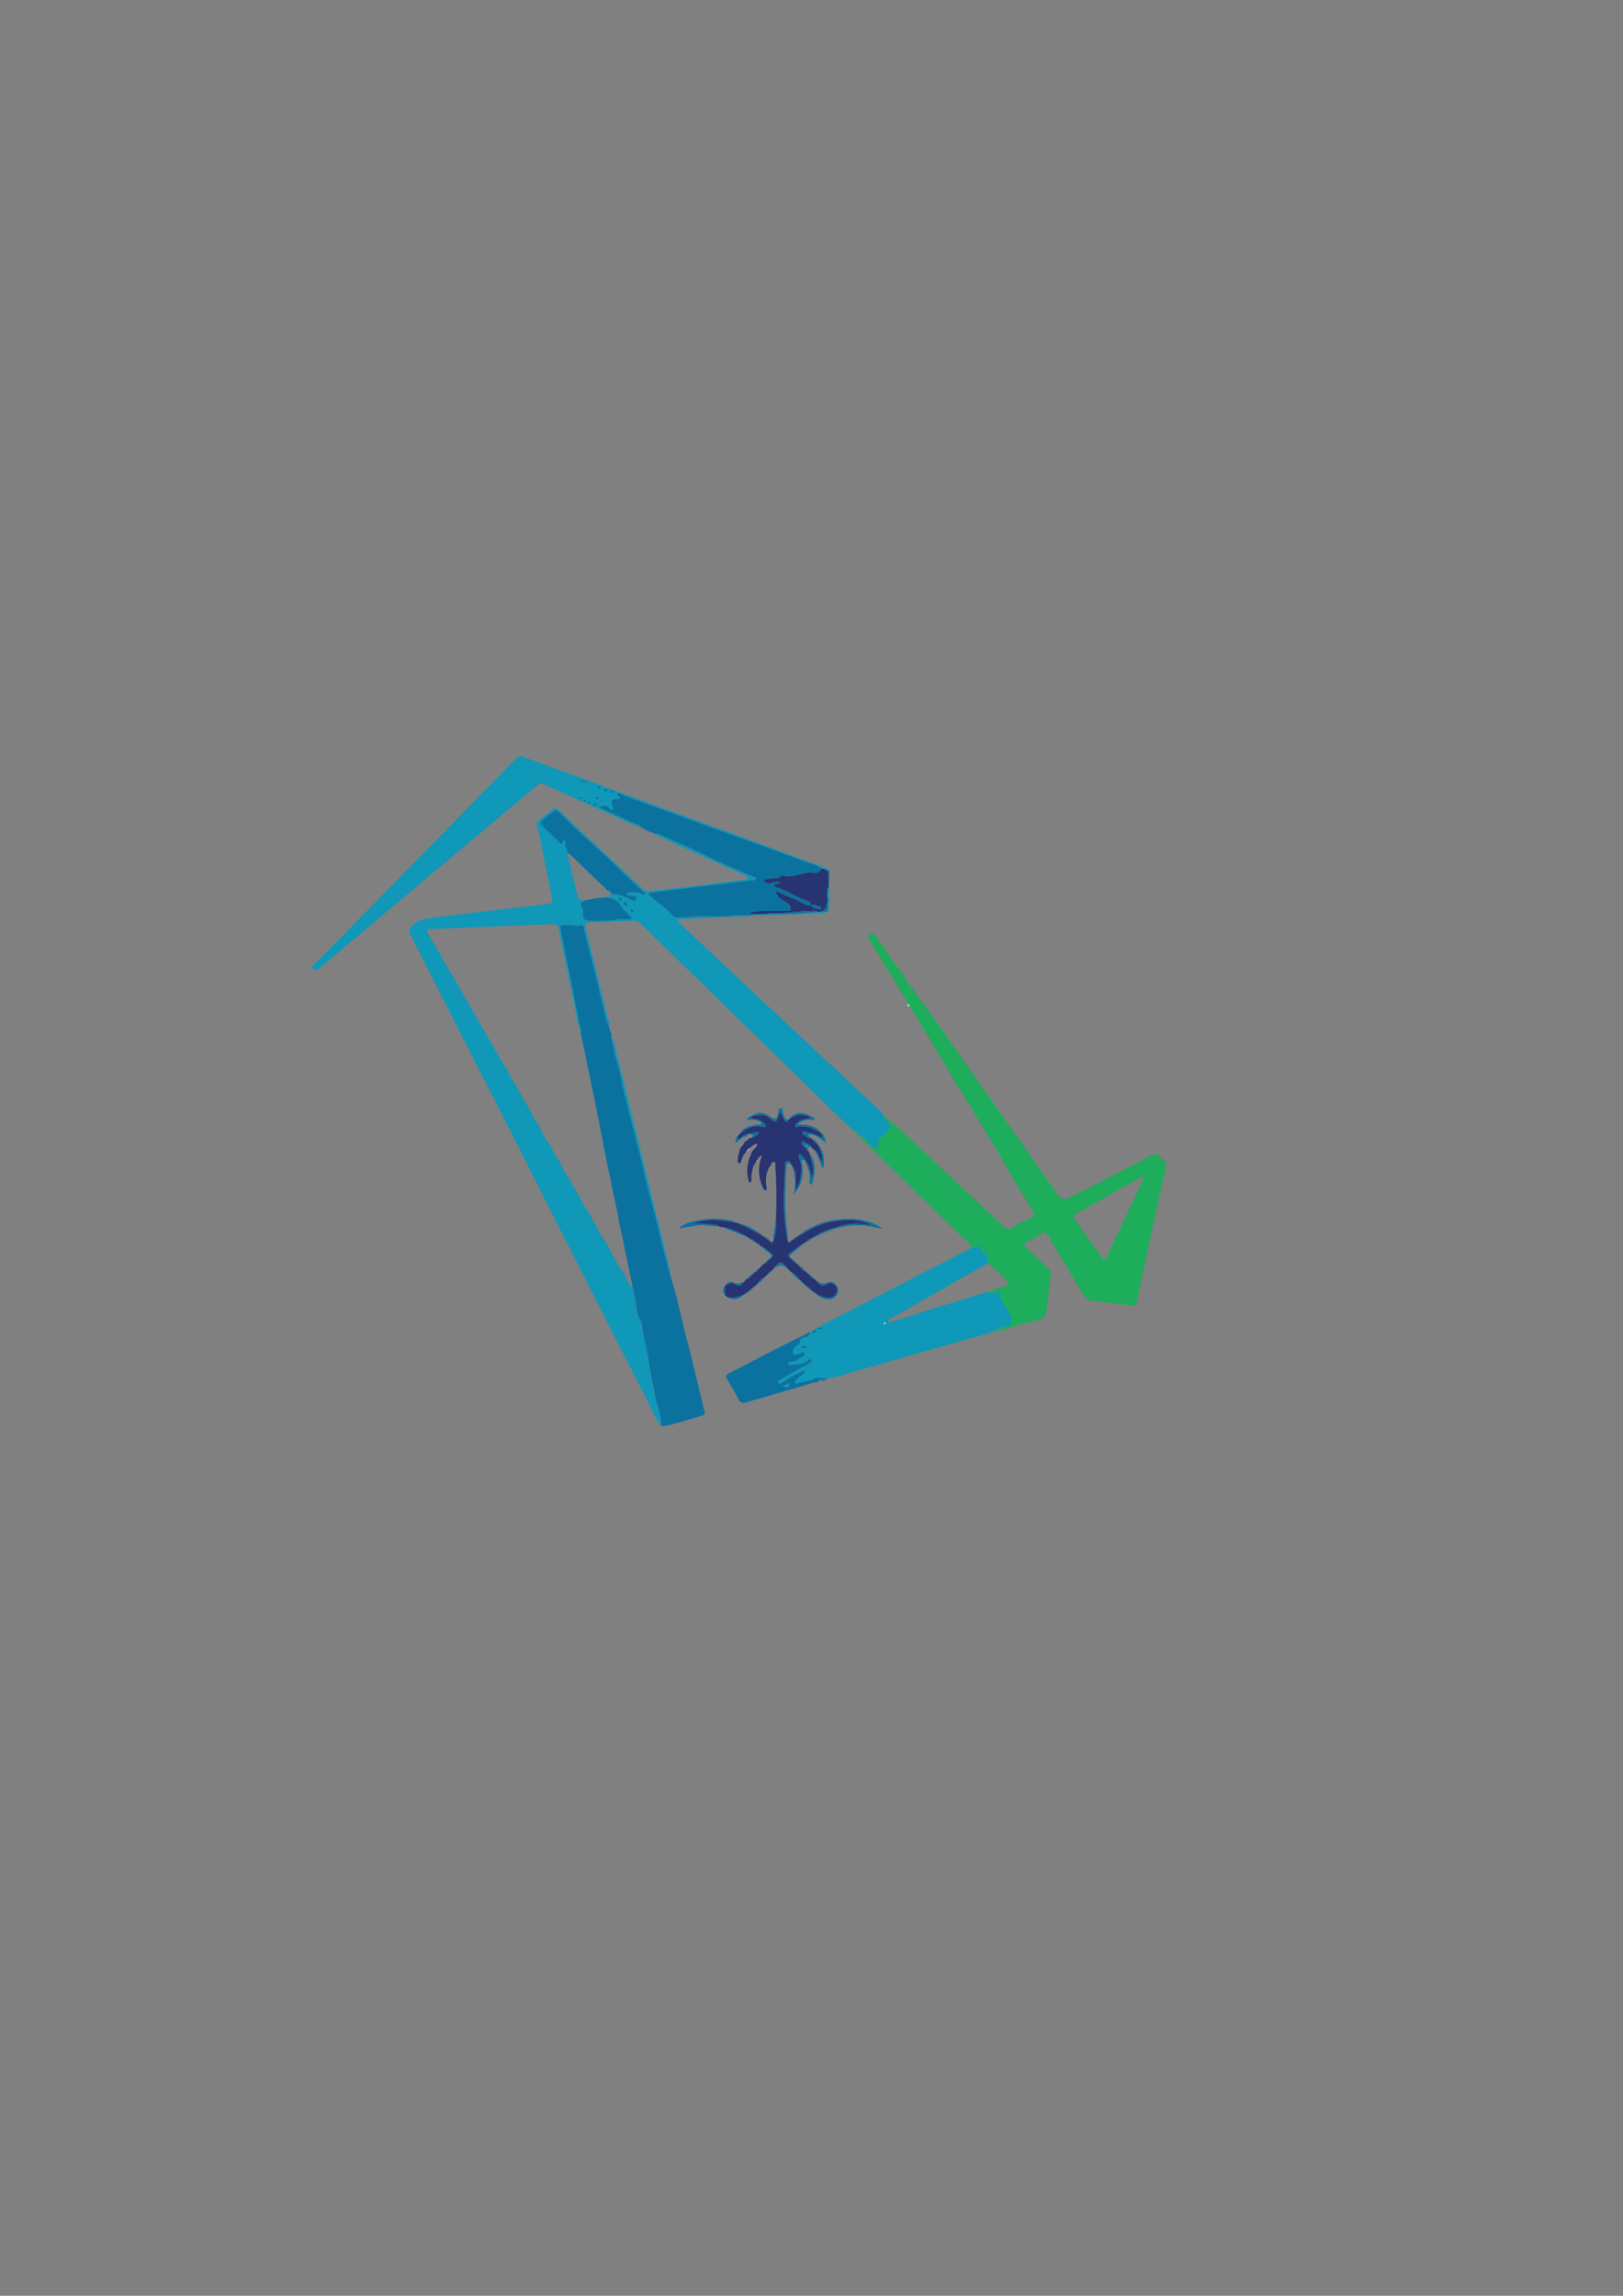 <?xml version="1.0" encoding="utf-8"?>
<!-- Generator: Adobe Illustrator 23.0.3, SVG Export Plug-In . SVG Version: 6.00 Build 0)  -->
<svg version="1.1" id="Layer_1" xmlns="http://www.w3.org/2000/svg" xmlns:xlink="http://www.w3.org/1999/xlink" x="0px" y="0px"
	 viewBox="0 0 595.28 841.89" style="enable-background:new 0 0 595.28 841.89;" xml:space="preserve">
<rect x="0" y="0" width="595.28" height="841.89" fill="#808080" stroke="none"/>
<style type="text/css">
	.st0{fill:#0F98B8;}
	.st1{fill:#1DAD5B;}
	.st2{fill:#0B72A0;}
	.st3{fill:#283371;}
	.st4{fill:#F5F6F8;}
</style>
<g>
	<path class="st0" d="M314.15,415.53c-5.34-4.64-10.28-9.7-15.36-14.63c-16.48-15.99-32.89-32.04-49.33-48.07
		c-4.79-4.67-9.57-9.34-14.33-14.04c-0.69-0.68-1.35-1.14-2.41-1.1c-5.43,0.22-10.86,0.42-16.29,0.51
		c-1.64,0.03-1.96,0.74-1.63,2.09c1.27,5.19,2.55,10.38,3.84,15.57c1.36,5.52,2.81,11.01,4.05,16.56c0.3,1.36,1.36,2.64,0.69,4.17
		c-1.57-2.99-1.67-6.4-2.73-9.55c-0.62-1.83-0.83-3.79-1.3-5.68c-1.15-4.65-2.35-9.29-3.51-13.94c-0.61-2.46-1.4-4.87-1.7-7.41
		c-0.08-0.71-0.88-1.01-1.39-0.74c-0.96,0.5-1.76,0.15-2.69,0c-1.16-0.19-2.37-0.04-3.57-0.04c-0.94,0-1.07,0.53-0.92,1.32
		c0.69,3.48,1.35,6.96,2.04,10.44c0.6,3.01,1.23,6.02,1.85,9.04c0.44,2.17,0.96,4.34,1.29,6.53c0.43,2.85,1.56,5.58,1.44,8.52
		c-0.12,0.01-0.24,0-0.35-0.03c-0.64-3.43-1.23-6.88-1.93-10.3c-1.66-8.03-3.42-16.03-5.01-24.07c-0.28-1.42-0.73-1.8-2.14-1.78
		c-6.09,0.11-12.17,0.58-18.26,0.74c-8.81,0.23-17.6,0.78-26.4,1.03c-1.47,0.04-1.9,0.23-1.01,1.77
		c7.2,12.37,14.31,24.8,21.46,37.21c5.54,9.61,11.1,19.21,16.65,28.82c0.41,1.53,1.27,2.79,2.34,3.93l0.02,0.04
		c1.15,3.03,2.87,5.73,4.74,8.35l0.01,0.02c0.76,1.99,1.7,3.88,3.22,5.41l-0.04,0.1l0.1,0.04c-0.08,0.49,0.15,0.87,0.39,1.28
		c1.96,3.33,3.9,6.68,5.84,10.02c1.54,2.65,2.76,5.49,4.76,7.86l-0.01-0.01c0.29,1.14,0.73,2.2,1.7,2.94l-0.04,0.11l0.09,0.07
		c1.14,2.9,2.8,5.51,4.62,8.01l0,0c1.79,3.9,3.9,7.61,6.39,11.11l0.01,0.02c0.41,1.84,1.69,3.18,2.72,4.66
		c0.41,2.09,0.95,4.17,1.2,6.28c0.19,1.62,0.45,3.52,1.14,4.63c1.24,1.99,1.1,4.18,1.47,6.14c0.47,2.48,1.25,4.93,1.64,7.45
		c0.63,4.02,1.24,8.08,2.19,12.04c0.41,1.7,0.49,3.52,0.99,5.07c0.95,2.93,1.83,5.78,1.71,8.88c-2.29-3.03-3.59-6.58-5.3-9.91
		c-8.1-15.74-16.11-31.52-24.12-47.3c-8.73-17.2-17.42-34.43-26.16-51.63c-8.25-16.25-16.55-32.47-24.81-48.71
		c-3.86-7.59-7.65-15.23-11.54-22.8c-0.64-1.25-0.4-1.95,0.5-2.93c2.31-2.54,5.41-2.81,8.47-3.19c9.59-1.19,19.18-2.34,28.78-3.49
		c4.01-0.48,8.03-0.91,12.04-1.37c2.44-0.28,2.56-0.48,2.08-2.83c-1.35-6.74-2.66-13.48-4.01-20.22c-0.35-1.75-0.65-3.52-1.19-5.22
		c-0.44-1.4-0.03-2.25,1.07-3.05c1.45-1.05,2.86-2.14,4.2-3.32c0.95-0.84,1.59-0.77,2.51,0.1c8.61,8.13,17.27,16.21,25.92,24.31
		c1.6,1.49,3.25,2.92,4.81,4.46c0.95,0.94,1.96,1.12,3.25,0.96c8.81-1.09,17.62-2.1,26.43-3.19c2.56-0.32,5.1-0.82,7.69-0.93
		c0.49-0.02,1.22,0.02,1.31-0.62c0.08-0.64-0.61-0.72-1.09-0.94c-10.47-4.75-20.93-9.51-31.38-14.28c-0.59-0.27-1.15-0.64-1.72-0.96
		c0.52,0.04,1.11-0.05,1.56,0.15c5.32,2.36,10.72,4.59,15.92,7.2c6.26,3.15,12.73,5.8,19.15,8.59c0.24,0.11,0.58,0.15,0.48,0.48
		c-0.06,0.21-0.3,0.48-0.5,0.53c-0.51,0.11-1.05,0.09-1.57,0.15c-4.51,0.54-9.02,1.09-13.53,1.63c-3.2,0.39-6.4,0.76-9.6,1.15
		c-4.44,0.54-8.89,1.08-13.33,1.64c-0.29,0.04-0.69,0.24-0.8,0.48c-0.26,0.56,0.39,0.5,0.63,0.75c2.44,2.52,5.59,4.23,7.86,6.92
		c0.64,0.75,1.28,0.98,2.2,0.98c3.97,0,7.91-0.64,11.89-0.42c4.77,0.27,9.51-0.52,14.28-0.42c0.4,0.01,0.8-0.01,1.09-0.35
		c1.87-0.04,3.73-0.08,5.6-0.12c6.1,0.31,12.17-0.21,18.24-0.75c0.29,0,0.58-0.01,0.87-0.01c1-0.03,1.99-0.06,2.99-0.09l-0.01,0
		c-0.64,0.6-1.46,0.55-2.24,0.58c-12.24,0.48-24.48,0.94-36.72,1.43c-4.83,0.19-9.66,0.44-14.48,0.69c-0.5,0.03-1.16-0.16-1.4,0.47
		c-0.25,0.65,0.42,0.88,0.78,1.22c11.14,10.46,22.27,20.94,33.42,31.38c8.91,8.35,17.86,16.66,26.79,24.99
		c4.47,4.17,8.91,8.37,13.36,12.56c0.38,0.36,0.85,0.65,0.94,1.23c-0.19,0.69-0.06,0.98,0.77,1.75c2.58,2.37,2.49,2.72-0.05,4.99
		c-1.25,1.12-3.3,1.98-2.4,4.44c0.24,0.64-0.68,1.21-1.14,0.92c-0.76-0.48-1.88-0.47-2.31-1.38c-0.95-1.96-3.19-2.57-4.37-4.29
		C314.28,414.85,314.21,415.29,314.15,415.53z M215.04,330.03c-2.32,0.96-2.3,0.95-1.31,3.61c0.18,0.47,0.16,1.05,0.13,1.57
		c-0.13,1.82,0.72,2.45,2.49,2.45c3.5,0.01,7.04,0.15,10.46-0.54c1.73-0.35,3.62,0.54,5.03-0.43c-1.46-1.59-3.03-2.97-4.17-4.64
		c-1.6-2.35-3.67-3.16-6.35-2.85c0.58-0.39,1.25-0.31,1.88-0.34c0.76-0.03,1.05-0.35,0.93-1.08c2.78,0.14,5.34,1.02,7.74,2.38
		c0.45,0.25,0.88,0.42,1.25,0.04c0.19-0.2,0.21-0.6,0.22-0.92c0.01-0.59-0.39-0.78-0.92-0.79c-0.6-0.02-1.19-0.01-1.78-0.08
		c-0.33-0.04-0.65-0.27-0.64-0.64c0.01-0.43,0.39-0.52,0.72-0.48c1.52,0.2,3.16-0.57,4.58,0.62c0.36,0.31,0.94,0.25,1.52-0.07
		c-0.35-0.39-0.54-0.65-0.78-0.87c-5.12-4.55-9.9-9.46-14.92-14.12c-5.21-4.85-10.69-9.44-15.6-14.61
		c-0.31-0.33-0.72-0.57-1.09-0.85c-0.33-0.26-0.72-0.43-1.08-0.14c-1.49,1.19-2.96,2.39-4.42,3.62c-0.78,0.65-0.72,1.33,0,2.01
		c2.34,2.22,4.66,4.45,6.97,6.65c0.73-0.2,0.18-1.33,1.07-1.25c0.4,0.04,0.6,0.38,0.53,0.7c-0.31,1.39,0.56,2.51,0.82,3.76
		c-0.05,0.19-0.17,0.4-0.13,0.57c1.26,5.29,2.54,10.58,3.79,15.88c0.15,0.64,0.52,0.84,1.13,0.82
		C213.73,329.98,214.38,330.02,215.04,330.03z M230.25,332.38c-0.4-0.85-0.44-1.53-1.16-1.76c-0.1-0.03-0.39,0.17-0.4,0.28
		C228.63,331.74,229.08,332.16,230.25,332.38z M231.05,333.33c0.13,0.9,0.51,1.26,1.43,1.41
		C232.29,333.84,231.93,333.47,231.05,333.33z M227.32,330.2c0.52,0.2,0.72,0.07,0.77-0.24c0.06-0.4-0.19-0.61-0.55-0.64
		c-0.31-0.03-0.76-0.05-0.7,0.4C226.87,329.95,227.25,330.14,227.32,330.2z M237.18,329.97c-0.11-0.05-0.24-0.15-0.32-0.12
		c-0.08,0.03-0.1,0.2-0.15,0.31c0.11,0.05,0.24,0.15,0.32,0.12C237.11,330.25,237.14,330.08,237.18,329.97z"/>
	<path class="st1" d="M314.15,415.53c0.06-0.23,0.13-0.68,0.42-0.25c1.18,1.72,3.42,2.33,4.37,4.29c0.44,0.9,1.55,0.9,2.31,1.38
		c0.46,0.29,1.38-0.29,1.14-0.92c-0.91-2.46,1.15-3.32,2.4-4.44c2.54-2.27,2.63-2.62,0.05-4.99c-0.83-0.76-0.96-1.06-0.77-1.75
		c0.14,0.13,0.29,0.26,0.43,0.39c0.13,0.13,0.27,0.26,0.4,0.39c4.41,3.6,8.42,7.62,12.58,11.49c9.73,9.06,19.44,18.15,29.15,27.23
		c0.34,0.32,0.74,0.59,1,0.96c1.01,1.5,2.14,1.63,3.7,0.72c2.22-1.3,4.55-2.43,6.86-3.56c1.16-0.57,1.39-1.21,0.7-2.33
		c-2.91-4.72-5.78-9.46-8.66-14.19c-0.53-1.38-1.14-2.7-2.3-3.68c0,0,0.02,0.05,0.02,0.05c-0.06-0.6-0.26-1.13-0.58-1.65
		c-2.64-4.32-5.19-8.71-7.9-12.98c-1.96-3.09-3.47-6.47-5.9-9.25c0,0,0.02,0.04,0.02,0.04c-0.36-1.62-1.33-2.88-2.4-4.09
		c0.03-0.14-0.02-0.22-0.16-0.26c-0.44-1.41-1.23-2.59-2.24-3.64c0,0,0.01,0.04,0.01,0.04c0.07-0.74-0.47-1.22-0.8-1.77
		c-2.71-4.59-5.39-9.2-8.23-13.71c-2.06-3.27-3.75-6.79-6.21-9.81c0,0-0.04-0.12-0.04-0.12c0.08-0.51-0.24-0.74-0.65-0.89
		c0,0,0.02,0.03,0.02,0.03c-0.43-2.05-1.83-3.6-2.88-5.31c-2.2-3.56-4.02-7.36-6.69-10.62c0,0,0.01,0.02,0.01,0.02
		c-1-2.9-3.05-5.2-4.46-7.86c-0.4-0.76-0.74-1.39,0.22-2.01c0.95-0.61,1.42-0.09,1.93,0.61c0.96,1.32,1.7,2.82,3,3.88
		c-0.05,0.13,0,0.21,0.13,0.24c2.06,3.54,4.4,6.88,7.07,9.99c0,0-0.01-0.02-0.01-0.02c0.97,2.12,2.34,3.96,3.96,5.63
		c0,0-0.02-0.03-0.02-0.03c0.99,2.14,2.38,4.01,3.99,5.72c5.44,7.79,10.87,15.6,16.34,23.38c10.37,14.77,20.77,29.52,31.14,44.29
		c2.99,4.26,3.01,4.37,7.64,2.02c9.11-4.63,18.16-9.38,27.24-14.06c1.14-0.59,2.26-1.48,3.59-0.24c1.38,1.27,3.03,2.11,2.43,4.65
		c-2.03,8.61-3.84,17.28-5.7,25.93c-1.64,7.62-3.27,15.24-4.82,22.87c-0.26,1.3-0.98,1.45-1.96,1.34c-3.95-0.43-7.89-0.9-11.83-1.36
		c-0.26-0.03-0.52-0.22-0.77-0.19c-3.47,0.43-4.9-1.83-6.39-4.43c-3.75-6.54-7.73-12.94-11.58-19.41c-0.74-1.25-1.4-1.64-2.77-0.68
		c-1.55,1.09-3.3,1.92-5,2.79c-1.26,0.65-1.28,1.31-0.26,2.23c2.6,2.35,5.13,4.78,7.74,7.1c1.05,0.93,1.38,1.9,1.17,3.32
		c-0.61,4.19-1.14,8.4-1.52,12.61c-0.18,1.97-1.01,2.84-2.93,3.32c-4.87,1.22-9.68,2.68-14.52,4.03c-1.08,0.3-2.18,0.54-3.27,0.81
		c0.07-0.18,0.14-0.51,0.22-0.52c2.02-0.11,3.61-1.49,5.55-1.85c1.84-0.35,2.64-1.98,1.91-3.63c-0.61-1.39-1.32-2.69-2.25-3.91
		c-0.77-1-1.48-2.23-1.66-3.45c-0.28-1.88-0.47-2.16-2.27-1.25c-0.96,0.48-1.75,0.55-2.34-0.5c2.23-0.77,4.45-1.58,6.7-2.28
		c1.18-0.37,1.19-0.9,0.44-1.66c-1.3-1.31-2.59-2.65-3.98-3.86c-1.01-0.88-1.61-2.32-3.16-2.53c0.09-1.14,0.05-2.25-0.81-3.15
		c0.68-0.04,0.94-0.37,0.66-1.01c-0.13-0.3-0.46-0.61-0.74-0.38c-0.53,0.44,0.18,0.92,0.09,1.41c-1.07-0.39-1.96-0.78-1.72-2.3
		c0.19-1.15-0.76-1.1-1.35-0.57c-0.79,0.7-1.26,0.34-1.79-0.23c-5.84-5.65-11.7-11.27-17.52-16.94
		c-7.63-7.43-15.23-14.9-22.84-22.35c-0.47-0.46-0.89-0.97-1.34-1.45c-0.11-0.11-0.21-0.22-0.32-0.34
		C314.46,415.84,314.3,415.69,314.15,415.53z M404.96,461.87c0.62-0.16,0.85-0.72,1.1-1.25c4.41-9.34,8.82-18.69,13.24-28.02
		c0.17-0.36,0.48-0.72,0.09-1.06c-0.39-0.34-0.72,0.05-1.05,0.23c-2.3,1.28-4.6,2.55-6.89,3.84c-5.5,3.12-11.01,6.24-16.49,9.39
		c-0.72,0.41-1.83,0.66-0.84,2.01c3.38,4.64,6.65,9.36,9.98,14.04C404.33,461.36,404.43,461.82,404.96,461.87z"/>
	<path class="st2" d="M212.21,375.08c0.13-2.94-1.01-5.67-1.44-8.52c-0.33-2.19-0.85-4.35-1.29-6.53c-0.61-3.01-1.24-6.02-1.85-9.04
		c-0.69-3.48-1.35-6.96-2.04-10.44c-0.16-0.79-0.02-1.32,0.92-1.32c1.19,0,2.41-0.15,3.57,0.04c0.92,0.15,1.72,0.51,2.69,0
		c0.51-0.27,1.31,0.03,1.39,0.74c0.3,2.53,1.09,4.95,1.7,7.41c1.16,4.65,2.36,9.29,3.51,13.94c0.47,1.89,0.68,3.85,1.3,5.68
		c1.06,3.14,1.16,6.56,2.73,9.55c-0.09,1.32,1.45,2.31,0.78,3.75c0.67,2.27,0.86,4.64,1.49,6.93c0.7,2.5,1.61,4.97,2.02,7.51
		c0.68,4.14,1.85,8.15,2.82,12.21c1.09,4.53,2.25,9.04,3.48,13.54c1.35,4.95,2.28,10.02,3.58,15c1.47,5.67,3.08,11.3,4.42,17
		c1.16,4.93,2.35,9.85,3.73,14.72c2.58,8.03,4.18,16.32,6.33,24.46c2.24,8.48,4.18,17.04,6.26,25.57c0.18,0.74,0.42,1.46-0.6,1.76
		c-4.87,1.43-9.65,3.16-14.68,3.98c-0.18,0.03-0.38-0.09-0.57-0.14c0.12-3.1-0.76-5.95-1.71-8.88c-0.5-1.55-0.58-3.37-0.99-5.07
		c-0.96-3.97-1.56-8.03-2.19-12.04c-0.4-2.52-1.17-4.96-1.64-7.45c-0.37-1.96-0.23-4.14-1.47-6.14c-0.69-1.11-0.95-3.01-1.14-4.63
		c-0.25-2.11-0.79-4.19-1.19-6.27c-0.82-3.96-1.63-7.93-2.48-11.88c-0.9-4.17-1.52-8.4-2.7-12.5c-0.04-0.19-0.08-0.38-0.12-0.57
		c-0.02-0.46,0.02-0.93-0.08-1.38c-1.35-6.43-2.76-12.85-4.07-19.3c-1.29-6.33-2.43-12.7-3.72-19.03
		c-1.94-9.58-3.94-19.15-5.91-28.72c-0.07-0.81,0.37-1.7-0.39-2.39c-0.12-0.07-0.14-0.17-0.06-0.29c0.08-0.49,0.17-0.99-0.38-1.3
		L212.21,375.08z"/>
	<path class="st0" d="M362.28,473.67c0.59,1.06,1.38,0.98,2.34,0.5c1.8-0.91,1.99-0.63,2.27,1.25c0.18,1.21,0.89,2.45,1.66,3.45
		c0.94,1.22,1.64,2.52,2.25,3.91c0.73,1.65-0.07,3.29-1.91,3.63c-1.94,0.36-3.53,1.75-5.55,1.85c-0.08,0-0.15,0.34-0.22,0.52
		c-9.59,2.71-19.18,5.4-28.77,8.13c-5.17,1.47-10.28,3.15-15.49,4.49c-5.14,1.31-10.09,3.33-15.37,4.11
		c-1.55,0.16-3.11-0.77-4.65,0.04c-1.83,0.96-3.91,0.94-5.84,1.52c-0.44,0.13-1.05,0.7-1.42,0.05c-0.38-0.67,0.37-0.87,0.72-1.31
		c0.9-1.12,2.39-1.71,3.21-3.32c-3.44,1.11-6.07,2.91-8.77,4.59c-0.53,0.33-0.93,0.6-1.35,0.08c-0.57-0.72,0.24-0.93,0.61-1.14
		c3.06-1.78,6.14-3.51,9.22-5.25c0.68-0.39,1.42-0.68,2.06-1.13c0.27-0.19,0.58-0.63,0.27-1.03c-0.25-0.32-0.66-0.23-0.89,0
		c-1.76,1.79-4.02,1.82-6.29,1.79c-0.4,0-0.95,0.61-1.18-0.09c-0.23-0.71,0.53-1.02,0.94-0.99c1.64,0.15,2.66-1,3.91-1.66
		c0.57-0.3,1.45-0.65,1.09-1.37c-0.32-0.63-1.17-0.3-1.79-0.05c-0.24,0.1-0.48,0.24-0.72,0.34c-0.58,0.25-1.18,0.34-1.66-0.16
		c-0.55-0.58,0.05-1.05,0.15-1.59c0.26-1.43,2.06-1.5,2.3-2.83c0.19-1.06,0.66-1.57,1.83-1.63c1.06-0.06,1.8-0.75,1.74-1.97
		c0.28-0.09,0.56-0.18,0.84-0.26c0.22,1.07,0.84,0.51,1.21,0.21c0.5-0.4,0.08-0.59-0.31-0.7c0.32-0.57,0.79-0.86,1.46-0.81
		c0.25,1.18,0.76,0.54,1.75,0.11c-0.91-0.06-1.31-0.09-1.72-0.12c3.81-2.49,7.99-4.3,12.01-6.41c11.85-6.22,23.77-12.3,35.66-18.43
		c2.52-1.3,5.03-2.62,7.56-3.91c0.49-0.25,0.9-0.54,1.18-1.01c0.53,0.57,0.99,0.93,1.79,0.23c0.6-0.53,1.54-0.58,1.35,0.57
		c-0.24,1.52,0.65,1.91,1.72,2.3l-0.01-0.01c0.86,0.9,0.9,2.01,0.81,3.15c-4.15,2.44-8.46,4.63-12.59,7.09
		c-6.3,3.75-12.75,7.22-19.04,10.98c-1.7,1.02-3.64,1.7-5.15,3.12c0.63,0.63,1.16,0.39,1.63,0.24c4.1-1.31,8.18-2.68,12.28-3.97
		C347.03,478.39,354.66,476.04,362.28,473.67z M293.68,494.19c1.08,0.16,1.78,0.53,2.51-0.42
		C295.33,493.64,294.68,493.39,293.68,494.19z M324.39,485.67c0.2-0.18,0.39-0.27,0.42-0.4c0.05-0.23-0.14-0.31-0.34-0.28
		c-0.11,0.02-0.29,0.12-0.29,0.17C324.19,485.31,324.29,485.44,324.39,485.67z M293.29,494.7c-0.11-0.05-0.25-0.16-0.33-0.12
		c-0.08,0.03-0.1,0.21-0.15,0.32c0.11,0.05,0.25,0.16,0.33,0.13C293.22,494.98,293.25,494.81,293.29,494.7z"/>
	<path class="st2" d="M275.92,335.27c-0.29,0.34-0.69,0.36-1.09,0.35c-4.77-0.1-9.51,0.7-14.28,0.42
		c-3.98-0.23-7.92,0.41-11.89,0.42c-0.92,0-1.57-0.22-2.2-0.98c-2.27-2.69-5.43-4.4-7.86-6.92c-0.24-0.24-0.88-0.19-0.63-0.75
		c0.11-0.24,0.51-0.45,0.8-0.48c4.44-0.57,8.88-1.11,13.33-1.64c3.2-0.39,6.4-0.77,9.6-1.15c4.51-0.54,9.02-1.09,13.53-1.63
		c0.52-0.06,1.06-0.04,1.57-0.15c0.2-0.04,0.44-0.31,0.5-0.53c0.09-0.33-0.24-0.37-0.48-0.48c-6.41-2.79-12.88-5.45-19.15-8.59
		c-5.2-2.61-10.59-4.84-15.92-7.2c-0.45-0.2-1.04-0.11-1.56-0.15c0,0-0.11-0.02-0.11-0.02c-0.14-0.11-0.28-0.22-0.41-0.33
		c-1.64-0.36-3.09-1.15-4.48-2.06c-0.26-0.29-0.44-0.61-0.85-0.78c-2.51-1.05-5.01-2.12-7.48-3.25c-2.44-1.11-4.85-2.29-7.27-3.45
		c1.45-0.36,2.84-0.94,3.93,0.39c0.28,0.34,0.6,0.88,1.12,0.57c0.55-0.33,0.07-0.85-0.03-1.25c-0.61-2.5-0.63-2.49,1.94-2.66
		c0.24-0.02,0.58-0.09,0.68-0.25c0.19-0.31,0.08-0.64-0.3-0.79c-0.39-0.15-0.85-0.36-0.61-0.82c0.33-0.63,0.81-0.11,1.19,0.04
		c5.52,2.2,11.16,4.05,16.73,6.09c7.28,2.68,14.54,5.43,21.85,8.03c9.72,3.46,19.43,6.95,29.06,10.63c2.1,0.8,4.49,1.03,6.26,2.63
		c-0.59,1.06-1.42,1.83-2.7,1.59c-3.95-0.73-7.6,2.23-11.59,0.91c-0.19-0.06-0.55,0.11-0.71,0.29c-0.81,0.92-1.87,0.83-2.93,0.8
		c-1.17-0.03-2.25,0.33-3.31,0.59c1.64,2.64,4.05-0.21,6,0.85c-0.5,0.74-1.09,0.44-1.57,0.56c-0.26,0.06-0.53,0.12-0.59,0.44
		c-0.08,0.42,0.18,0.57,0.53,0.68c4.13,1.3,7.72,3.83,11.81,5.2c0.9,0.3,1.11,0.82,1.06,1.62l0.01-0.02
		c-2.39,0.11-4.05-1.68-6.14-2.39c-2.27-0.77-4.44-1.84-7.09-2.97c1.01,1.98,2.09,3.11,3.63,3.81c1.22,0.55,2.3,1.7,2.18,2.81
		c-0.16,1.34-1.76,0.57-2.72,0.74c-0.45,0.08-0.93,0.01-1.39,0.01c-3.24,0.03-6.48-0.15-9.7,0.39
		C275.48,334.57,274.77,334.6,275.92,335.27z"/>
	<path class="st0" d="M301.4,318.54c-1.78-1.6-4.16-1.83-6.26-2.63c-9.63-3.68-19.34-7.17-29.06-10.63
		c-7.31-2.61-14.57-5.36-21.85-8.03c-5.57-2.05-11.21-3.9-16.73-6.09c-0.37-0.15-0.86-0.67-1.19-0.04
		c-0.24,0.46,0.22,0.67,0.61,0.82c0.38,0.15,0.49,0.49,0.3,0.79c-0.1,0.16-0.44,0.23-0.68,0.25c-2.57,0.17-2.56,0.16-1.94,2.66
		c0.1,0.4,0.58,0.92,0.03,1.25c-0.52,0.31-0.84-0.23-1.12-0.57c-1.09-1.33-2.48-0.75-3.93-0.39c2.42,1.15,4.83,2.34,7.27,3.45
		c2.47,1.13,4.97,2.19,7.48,3.25c0.41,0.17,0.6,0.49,0.85,0.78c-3.62-0.88-6.82-2.77-10.18-4.27c-8.68-3.86-17.32-7.8-25.95-11.75
		c-0.87-0.4-1.3,0-1.89,0.49c-8.36,7.02-16.74,14.02-25.1,21.04c-12.87,10.81-25.72,21.63-38.58,32.44
		c-5.22,4.39-10.43,8.78-15.65,13.16c-0.35,0.3-0.75,0.55-1.08,0.86c-0.66,0.61-1.22,0.59-1.88-0.07c-0.79-0.78-0.11-1.14,0.33-1.59
		c5.39-5.46,10.81-10.91,16.19-16.39c13.11-13.38,26.2-26.78,39.3-40.17c6.16-6.3,12.33-12.59,18.49-18.9
		c0.86-0.89,1.61-1.18,2.95-0.67c6.96,2.64,13.99,5.1,20.99,7.66c10.89,4,21.76,8.05,32.65,12.05c8.61,3.16,17.24,6.27,25.85,9.43
		c6.88,2.52,13.74,5.08,20.61,7.62c3.59,1.33,7.17,2.68,10.78,3.96c0.95,0.34,1.52,0.77,1.18,1.86c-0.03-0.3,0-0.64-0.4-0.76
		c-0.39-0.17-0.79-0.34-1.18-0.5c-0.14-0.09-0.29-0.17-0.43-0.26C301.91,318.61,301.65,318.58,301.4,318.54z M215.04,286.7
		c0.04,0.25,0.04,0.54,0.37,0.59c0.07,0.01,0.23-0.14,0.23-0.21c-0.03-0.33-0.34-0.32-0.58-0.41c-0.69-0.33-1.34-0.88-2.54-0.36
		C213.53,286.84,214.31,286.64,215.04,286.7z M222.83,289.9c-0.02-0.42-0.39-0.48-0.67-0.61c-0.26-0.13-0.55-0.11-0.57,0.25
		c-0.02,0.39,0.29,0.57,0.62,0.66C222.47,290.27,222.72,290.23,222.83,289.9z M219.62,292.73c0.03-0.38-0.27-0.43-0.51-0.41
		c-0.22,0.02-0.56,0.13-0.62,0.29c-0.12,0.36,0.24,0.38,0.48,0.42C219.24,293.06,219.48,293.01,219.62,292.73z M217.66,294.87
		c-0.01,0.47,0.26,0.51,0.51,0.54c0.26,0.03,0.55,0,0.62-0.29c0.09-0.37-0.25-0.42-0.49-0.42
		C218.08,294.7,217.86,294.81,217.66,294.87z M219.71,288.25c-0.22,0.16-0.46,0.25-0.49,0.38c-0.08,0.37,0.26,0.41,0.51,0.43
		c0.23,0.01,0.61,0.1,0.53-0.31C220.23,288.56,219.92,288.42,219.71,288.25z M225.07,290.39c-0.07-0.31-0.31-0.42-0.57-0.42
		c-0.17,0-0.45,0.1-0.48,0.21c-0.08,0.32,0.18,0.44,0.45,0.46C224.71,290.67,224.98,290.72,225.07,290.39z M213.23,292.82
		c0.11-0.31-0.06-0.43-0.24-0.45c-0.16-0.02-0.42,0.03-0.48,0.14c-0.15,0.27,0.02,0.46,0.31,0.47
		C212.97,292.97,213.13,292.86,213.23,292.82z M221.33,293.49c-0.2-0.16-0.32-0.32-0.45-0.34c-0.15-0.01-0.42,0.08-0.46,0.19
		c-0.09,0.29,0.13,0.45,0.4,0.44C220.97,293.77,221.11,293.63,221.33,293.49z M214.98,293.49c-0.2-0.16-0.32-0.32-0.45-0.34
		c-0.15-0.01-0.43,0.08-0.46,0.18c-0.09,0.3,0.14,0.45,0.4,0.44C214.61,293.76,214.75,293.62,214.98,293.49z M216.62,294.28
		c-0.22-0.17-0.34-0.33-0.48-0.35c-0.12-0.01-0.27,0.13-0.4,0.21c0.12,0.12,0.22,0.31,0.36,0.36
		C216.21,294.52,216.38,294.38,216.62,294.28z M211.99,285.75c-0.01-0.04,0-0.1-0.03-0.12c-0.04-0.03-0.1-0.02-0.15-0.03
		c0.01,0.07,0.03,0.14,0.04,0.2C211.9,285.79,211.94,285.77,211.99,285.75z"/>
	<path class="st3" d="M273.4,469.32c0.23-0.13,0.47-0.26,0.7-0.39c0.68-0.1,1.07-0.54,1.33-1.13c0.01-0.1,0.06-0.15,0.16-0.13
		c0.51-0.16,0.84-0.53,1.11-0.97l0.03-0.12c0,0,0.12-0.03,0.12-0.02c0.71-0.13,1.18-0.55,1.43-1.23c0.27-0.28,0.53-0.56,0.8-0.84
		c0,0-0.03,0.07-0.03,0.07c0.14-0.13,0.28-0.27,0.42-0.4c0,0-0.07,0.03-0.07,0.03c0.14-0.16,0.29-0.31,0.43-0.47
		c0,0-0.08,0.04-0.08,0.04c0.22-0.13,0.45-0.26,0.67-0.38c0.85-0.52,1.71-1.02,2.16-1.97c0,0,0.11-0.1,0.11-0.09
		c0.86-0.38,1.13-1.06,0.35-1.6c-1.27-0.87-2.21-2.22-3.78-2.64c-0.11,0.03-0.18-0.02-0.2-0.13c-0.09-0.07-0.18-0.14-0.27-0.21
		c-0.11,0.02-0.17-0.03-0.18-0.15c-0.14-0.6-0.63-0.7-1.14-0.78c-0.11-0.09-0.22-0.19-0.33-0.28c-0.74-0.8-1.61-1.4-2.69-1.65
		l-0.12-0.01c0,0-0.03-0.11-0.03-0.11c-2.91-1.88-5.99-3.35-9.48-3.79c-0.31-0.04-0.62-0.08-0.93-0.13c-0.62-0.76-1.5-0.7-2.35-0.77
		c-2.53-0.21-5.06-0.67-7.63-0.09c1.83-1.07,3.81-1.34,5.83-1.5c3.17-0.24,6.3,0.16,9.41,0.7c0.3,0.05,0.61,0.1,0.91,0.14
		c3.44,1.55,6.82,3.23,10.08,5.14c0.11-0.04,0.18-0.01,0.21,0.1c0.44,0.8,1.24,1.13,2,1.51c0.1,0.1,0.2,0.2,0.31,0.3
		c0.33,0.57,0.62,0.52,0.87-0.06c-0.02-0.14,0.03-0.23,0.16-0.29c0.86-2.45,1.15-4.96,0.9-7.54c0.29-6.65,0.26-13.3-0.21-19.94
		c-0.04-0.51,0.38-1.35-0.49-1.46c-0.6-0.07-1.03,0.48-1.15,1.13c0,0-0.03,0.05-0.03,0.05c-1.88,2.34-1.96,5.04-1.61,7.84
		c0.06,0.46,0.43,1.17-0.3,1.34c-0.66,0.16-0.77-0.57-0.98-1.02c-1.84-3.85-1.85-7.76-0.27-11.77c-0.95,0.35-1.58,0.84-1.77,1.76
		c0,0,0,0.03,0,0.03c-0.26,0.08-0.35,0.27-0.31,0.53c0,0,0.01-0.02,0.01-0.02c-1.21,1.23-1.6,2.77-1.69,4.43
		c-0.33,0.66-0.25,1.33-0.1,2.02c-0.3,0.37,0.08,1.23-0.67,1.2c-0.55-0.02-0.41-0.71-0.53-1.12c-1.01-3.69-0.11-7.1,1.5-10.42
		c0,0-0.02,0.02-0.02,0.02c0.67-0.79,1.64-1.37,1.85-2.67c-1.34,0.15-2.14,0.82-2.81,1.71c0,0,0.03-0.02,0.03-0.02
		c-0.26,0.03-0.41,0.17-0.45,0.43c0,0,0.04-0.04,0.04-0.04c-0.27,0.01-0.42,0.14-0.46,0.41c0,0,0.03-0.03,0.03-0.03
		c-0.27,0.06-0.38,0.24-0.35,0.51c0,0,0.02-0.04,0.02-0.04c-1.24,0.84-1.6,2.17-2,3.49c-0.12,0.38-0.27,0.8-0.76,0.73
		c-0.49-0.07-0.54-0.53-0.55-0.92c-0.01-1.53,0.52-2.96,0.87-4.42l0.16-0.08c0,0,0-0.18,0-0.18c0.62-0.77,1.33-1.46,1.7-2.4
		c0,0-0.05,0.05-0.06,0.05c0.77-0.27,1.32-0.82,1.85-1.4c0.16-0.01,0.32-0.01,0.48-0.02c1.01,0,1.67-0.67,2.4-1.22
		c0.21-0.16,0.37-0.42,0.2-0.68c-0.08-0.13-0.36-0.27-0.47-0.22c-2.03,0.85-4.65,0.2-6.12,2.44c-0.01,0.12-0.07,0.17-0.18,0.16
		c-0.19,0.02-0.38,0.05-0.57,0.07c-0.06-0.06-0.11-0.12-0.17-0.17c0.05-0.38,0.1-0.75,0.15-1.13c0.09-0.11,0.18-0.23,0.27-0.34
		c2.53-2.3,5.34-3.75,8.9-2.86c0.31,0.08,0.69,0.11,0.88-0.22c0.2-0.36-0.09-0.62-0.32-0.84c-0.86-0.82-1.76-1.52-3-1.72
		c-0.75-0.12-1.81,0.13-2.06-1.05c0.03-0.11,0.09-0.15,0.2-0.12c0.71-0.1,1.42-0.25,2.13-0.3c1.49-0.1,2.96-0.36,4.27,0.83
		c2.33,2.11,2.8,1.92,3.74-1.2c0.09-0.3,0.06-0.68,0.59-0.71c0.41,0.91,0.76,1.87,1.25,2.76c0.35,0.65,0.88,1.09,1.44,0.12
		c0-0.14,0.07-0.22,0.21-0.24c1.66-1.39,3.54-1.97,5.69-1.6c0.65,0.11,1.3,0.18,1.95,0.27c0.1-0.02,0.16,0.02,0.18,0.12
		c-0.15,1.13-1.14,0.99-1.84,1.09c-0.88,0.13-1.72,0.31-2.36,0.9c-0.51,0.46-1.49,0.88-1.19,1.63c0.33,0.82,1.14,0.04,1.74,0.03
		c0.32-0.01,0.65,0.15,0.97,0.12c2.45-0.19,4.37,1.24,6.46,2.13l0.12,0.01c0,0,0.04,0.11,0.04,0.11c-0.16,0.69,0.86,1.02,0.46,2.07
		c-1.75-1.47-3.87-1.81-5.94-2.28c-0.43-0.1-0.94-0.44-1.19,0.17c-0.25,0.61,0.38,0.75,0.71,1.02c0.78,0.62,1.65,1.06,2.63,1.27
		c0.11-0.02,0.17,0.02,0.19,0.13c0.61,0.89,1.33,1.67,2.26,2.23l0.1,0.03c0,0,0,0.11,0,0.11c0.5,1.88,1.74,3.61,1.27,5.98
		c-1.26-1.48-1.26-3.48-2.88-4.37l-0.11-0.03c0,0-0.03-0.12-0.03-0.11c-0.09-0.07-0.18-0.15-0.27-0.22l-0.11-0.02
		c0,0-0.03-0.11-0.03-0.11c-0.09-0.09-0.19-0.18-0.29-0.28l-0.1-0.02c0,0-0.02-0.1-0.02-0.1c-0.48-1.26-1.89-1.3-2.74-2.1
		c-0.28-0.26-0.63-0.13-0.85,0.16c-0.23,0.3-0.15,0.62,0.1,0.88c0.7,0.76,1.41,1.52,2.12,2.28c0.09,0.1,0.17,0.2,0.26,0.29
		c0.95,3.17,2.44,6.28,0.98,9.72c-0.04-3.22-1.32-5.89-3.43-8.22c-0.32-0.35-0.7-0.76-1.17-0.45c-0.44,0.29-0.03,0.71,0.07,1.06
		c0.53,1.85,1.11,3.71,0.81,5.65c-0.31,2.05-0.52,4.16-1.89,6.33c-0.47-3.28,0.77-6.33-1.41-8.84c-0.09-0.11-0.17-0.22-0.26-0.33
		c-0.22-0.89-0.62-1.76-1.68-1.52c-1.04,0.23-0.68,1.28-0.72,2.02c-0.09,1.91-0.09,3.82-0.19,5.72c-0.38,7.23-0.42,14.43,1.21,21.54
		c0.11,0.04,0.15,0.12,0.12,0.24c0.19,0.62,0.47,0.7,0.85,0.14c0.12-0.14,0.24-0.27,0.35-0.41c0,0-0.04,0.05-0.04,0.05
		c0.14-0.12,0.27-0.23,0.41-0.35c0.52-0.07,1.01-0.19,1.16-0.8l0.03-0.11c0,0,0.11-0.01,0.11-0.01c0.38,0.08,0.62-0.08,0.75-0.43
		c0.1-0.09,0.2-0.18,0.3-0.27c0.49-0.19,1.03-0.3,1.46-0.58c5.76-3.8,12.06-5.49,18.95-5.03c2.09,0.14,4.81,0.8,6.04,1.94
		c-4.44-1.03-8.34-0.78-12.18,0.45c-3.12,1-6.28,1.85-8.92,3.92c-0.01,0.12-0.07,0.17-0.19,0.15c-1.13,0.17-1.97,0.8-2.69,1.64
		c-0.02,0.15-0.11,0.23-0.26,0.24c-2.25,0.86-3.85,2.68-5.76,4.03c-0.68,0.48-0.28,1.17,0.52,1.44c0,0,0.07,0.07,0.07,0.07
		c0.4,1.02,1.3,1.5,2.18,2.01c0.19,0.14,0.39,0.27,0.58,0.41c0,0-0.07-0.02-0.07-0.02c0.15,0.14,0.29,0.28,0.44,0.42
		c0,0-0.01-0.01-0.01-0.01c0.1,0.1,0.21,0.2,0.31,0.31c0.42,0.8,0.95,1.49,1.9,1.7c0.11-0.03,0.17,0.02,0.18,0.12
		c0.02,0.15,0.1,0.22,0.25,0.22l0.12,0.04c0,0,0.03,0.13,0.03,0.13c0.08,0.08,0.17,0.16,0.26,0.24c0.11-0.02,0.17,0.02,0.18,0.12
		c0.1,0.07,0.2,0.15,0.3,0.22c0,0,0.12,0.12,0.12,0.12c0.35,0.78,0.87,1.38,1.77,1.56c0.2,0.14,0.4,0.28,0.6,0.42
		c0,0-0.07-0.04-0.07-0.04c0.12,0.13,0.23,0.25,0.35,0.38c1.09,1.16,1.99,2.62,3.96,1.15c0.89-0.66,2.08-0.33,2.89,0.5
		c0.8,0.83,0.94,1.86,0.49,2.93c-0.42,1-1.16,1.42-2.28,1.55c-1.89,0.22-3.42-0.64-5.04-1.31c-0.13-0.1-0.26-0.19-0.38-0.29
		c-0.13-0.32-0.35-0.47-0.7-0.44l-0.12-0.01c0,0-0.03-0.11-0.03-0.11c-0.09-0.08-0.19-0.17-0.28-0.25l-0.12-0.01
		c0,0-0.05-0.11-0.05-0.11c-0.54-0.85-1.3-1.44-2.2-1.89c-0.2-0.13-0.4-0.27-0.6-0.4c0,0,0.07,0.04,0.07,0.04
		c-0.12-0.16-0.24-0.32-0.36-0.47c-0.16-0.14-0.32-0.29-0.48-0.43c-0.1-0.1-0.21-0.2-0.31-0.3c-1.03-1.23-1.95-2.58-3.52-3.21
		l-0.11-0.02c0,0-0.01-0.11-0.01-0.11c-0.09-0.09-0.18-0.18-0.28-0.28l-0.11-0.01c0,0-0.03-0.11-0.03-0.11
		c-0.09-0.08-0.19-0.16-0.28-0.24l-0.11-0.02c0,0-0.03-0.11-0.03-0.11c-0.09-0.09-0.18-0.18-0.27-0.27l-0.11-0.03
		c0,0-0.03-0.11-0.03-0.11c-2.39-3.06-2.95-3.07-5.33-0.13c-0.04,0.05-0.03,0.12-0.04,0.19c0,0-0.11,0.1-0.1,0.1
		c-0.1,0.1-0.2,0.2-0.3,0.3c0,0-0.11,0.1-0.11,0.1c-0.1,0.09-0.2,0.17-0.3,0.26l-0.03,0.1c0,0-0.1,0.02-0.1,0.01
		c-0.52,0.17-0.87,0.54-1.1,1.03l-0.03,0.12c0,0-0.12,0.03-0.12,0.03c-0.15,0.01-0.24,0.09-0.26,0.24l-0.04,0.11
		c0,0-0.12,0.02-0.12,0.02c-0.15,0.01-0.24,0.09-0.26,0.24l-0.02,0.12c0,0-0.12,0.04-0.12,0.04c-0.14,0.02-0.22,0.1-0.24,0.24
		l-0.04,0.12c0,0-0.12,0.01-0.12,0.01c-1.07,0.36-1.72,1.16-2.27,2.08c-0.11,0.11-0.23,0.23-0.34,0.34c0,0,0,0,0,0
		c-0.13,0.13-0.26,0.26-0.4,0.38c0,0,0.03-0.02,0.03-0.02c-0.16,0.15-0.32,0.29-0.47,0.44c0,0,0.06-0.04,0.06-0.04
		c-0.16,0.12-0.33,0.24-0.49,0.36c-0.7,0.15-1.06,0.7-1.47,1.21l-0.04,0.1c0,0-0.11,0.01-0.1,0.01c-0.09,0.09-0.19,0.17-0.29,0.26
		l-0.02,0.11c0,0-0.11,0.02-0.11,0.02c-0.38-0.08-0.63,0.09-0.77,0.44c-0.1,0.08-0.19,0.16-0.29,0.24
		c-1.99,0.98-4.03,1.72-6.31,1.26c-0.19-0.17-0.39-0.34-0.58-0.51c-0.09-0.08-0.19-0.17-0.28-0.25l-0.11-0.03
		c0,0-0.02-0.11-0.02-0.11c0.02-1.11,0.03-2.23,0.04-3.34c-0.01-0.12,0.04-0.18,0.16-0.17c1.05-0.53,2.28-1.35,3.29-0.54
		c1.93,1.55,2.71,0.03,3.75-1.05c0.1-0.15,0.2-0.31,0.3-0.46C273.47,469.26,273.4,469.32,273.4,469.32z"/>
	<path class="st2" d="M297,488.41c0.06,1.22-0.68,1.91-1.74,1.97c-1.17,0.06-1.64,0.57-1.83,1.63c-0.24,1.33-2.04,1.4-2.3,2.83
		c-0.1,0.54-0.7,1.01-0.15,1.59c0.48,0.51,1.08,0.41,1.66,0.16c0.24-0.1,0.47-0.24,0.72-0.34c0.62-0.25,1.48-0.58,1.79,0.05
		c0.36,0.72-0.52,1.07-1.09,1.37c-1.25,0.66-2.27,1.81-3.91,1.66c-0.41-0.04-1.18,0.28-0.94,0.99c0.23,0.7,0.78,0.09,1.18,0.09
		c2.27,0.03,4.52,0,6.29-1.79c0.23-0.23,0.64-0.32,0.89,0c0.31,0.41,0,0.85-0.27,1.03c-0.64,0.44-1.38,0.74-2.06,1.13
		c-3.08,1.74-6.16,3.47-9.22,5.25c-0.37,0.22-1.18,0.42-0.61,1.14c0.41,0.52,0.82,0.25,1.35-0.08c2.69-1.68,5.33-3.48,8.77-4.59
		c-0.82,1.61-2.32,2.2-3.21,3.32c-0.35,0.44-1.1,0.63-0.72,1.31c0.36,0.65,0.98,0.08,1.42-0.05c1.93-0.58,4.01-0.56,5.84-1.52
		c1.54-0.81,3.1,0.12,4.65-0.04c-0.58,0.62-1.31,0.76-2.11,0.7c-0.41-0.29-0.85-0.47-1.2,0c-0.06,0.08,0.38,0.16,0.62,0.1
		c-0.72,0.33-1.39,0.81-2.24,0.7c-0.23-0.08-0.45-0.16-0.68-0.21c-0.02-0.01-0.09,0.17-0.13,0.25c0.17,0.01,0.35,0.02,0.52,0.03
		c-6.27,1.83-12.53,3.67-18.8,5.49c-1.96,0.57-3.94,1.06-5.89,1.66c-1.25,0.38-2.04,0.22-2.71-1.09c-1.26-2.46-2.72-4.82-4.13-7.21
		c-0.59-0.99-0.75-1.66,0.57-2.32c9.23-4.67,18.29-9.68,27.68-14.04C295.68,489.25,296.33,488.8,297,488.41z M287.04,508.31
		c2.15,0.62,2.17,0.61,2.54-1.07C288.79,507.58,288.05,507.89,287.04,508.31z M294.84,507.57c-0.1,0.06-0.2,0.12-0.3,0.18
		c0.1,0.06,0.2,0.16,0.3,0.16c0.1,0,0.2-0.1,0.3-0.16C295.04,507.69,294.94,507.63,294.84,507.57z"/>
	<path class="st0" d="M245.72,467.26c-1.39-4.87-2.58-9.79-3.73-14.72c-1.34-5.7-2.94-11.33-4.42-17c-1.3-4.98-2.23-10.05-3.58-15
		c-1.23-4.5-2.39-9.02-3.48-13.54c-0.97-4.06-2.14-8.07-2.82-12.21c-0.42-2.54-1.33-5.01-2.02-7.51c-0.64-2.29-0.82-4.66-1.49-6.93
		c1.51,1.62,1.44,3.81,1.95,5.75c2.51,9.65,4.82,19.35,7.2,29.04c3.29,13.41,6.58,26.83,9.87,40.24c0.88,3.59,1.77,7.18,2.64,10.77
		C245.93,466.52,246.06,466.92,245.72,467.26z"/>
	<path class="st2" d="M298.31,453.75c2.64-2.07,5.81-2.93,8.92-3.92c3.84-1.23,7.74-1.48,12.18-0.45c-1.23-1.14-3.94-1.8-6.04-1.94
		c-6.89-0.46-13.19,1.23-18.95,5.03c-0.43,0.28-0.97,0.39-1.46,0.58c9.37-7.8,24.88-7.52,30.79-2.41c-1.98-0.38-3.8-0.82-5.64-1.08
		c-6.45-0.9-12.43,0.73-18.16,3.58C299.42,453.41,298.92,453.71,298.31,453.75z"/>
	<path class="st2" d="M290.56,427.54c2.19,2.5,0.94,5.55,1.41,8.84c1.37-2.17,1.58-4.28,1.89-6.33c0.29-1.94-0.28-3.8-0.81-5.65
		c-0.1-0.35-0.52-0.78-0.07-1.06c0.48-0.31,0.85,0.09,1.17,0.45c2.11,2.32,3.38,5,3.43,8.22c1.46-3.44-0.02-6.55-0.98-9.72
		c2.84,3.81,2.59,7.89,1.09,12.21c-1.03-0.55-0.74-1.44-0.69-2.12c0.14-2.2-0.64-4.14-1.51-6.07c-0.19-0.43-0.39-1.17-1.05-0.96
		c-0.71,0.23-0.29,0.88-0.22,1.35c0.61,4.17-0.14,7.97-3.12,11.24C291.93,434.4,291.7,430.94,290.56,427.54z"/>
	<path class="st2" d="M269.15,448.14c-3.11-0.55-6.24-0.94-9.41-0.7c-2.02,0.15-4,0.43-5.83,1.5c2.57-0.58,5.09-0.12,7.63,0.09
		c0.85,0.07,1.73,0.01,2.35,0.77c-2.95-0.01-5.85-0.97-8.82-0.32c-2.02,0.44-4.1,0.53-6.11,1.14c1.77-2.02,4.25-2.49,6.6-3.02
		c4.03-0.92,8.13-0.8,12.21-0.13C268.27,447.55,268.81,447.68,269.15,448.14z"/>
	<path class="st2" d="M288.92,454.98c-1.63-7.11-1.59-14.32-1.21-21.54c0.1-1.91,0.1-3.82,0.19-5.72c0.04-0.74-0.32-1.79,0.72-2.02
		c1.05-0.24,1.46,0.63,1.68,1.52c-1.22-1.13-1.83-0.97-1.92,0.8c-0.43,7.68-0.74,15.35,0.28,23.01
		C288.83,452.34,289.09,453.65,288.92,454.98z"/>
	<path class="st2" d="M289.09,410.72c-0.56,0.97-1.09,0.53-1.44-0.12c-0.48-0.89-0.84-1.85-1.25-2.76c-0.53,0.03-0.5,0.41-0.59,0.71
		c-0.94,3.12-1.4,3.31-3.74,1.2c-1.32-1.19-2.78-0.93-4.27-0.83c-0.71,0.05-1.42,0.2-2.13,0.3c2.46-1.8,4.78-1.23,7.04,0.41
		c1.45,1.06,2.05,0.87,2.56-0.85c0.13-0.44,0.13-0.92,0.24-1.36c0.12-0.51,0.25-1.1,0.98-1c0.62,0.08,0.56,0.63,0.65,1.08
		C287.4,408.8,287.43,410.26,289.09,410.72z"/>
	<path class="st2" d="M300.91,415.18c-2.09-0.9-4.01-2.32-6.46-2.13c-0.32,0.02-0.65-0.13-0.97-0.12c-0.6,0.02-1.41,0.79-1.74-0.03
		c-0.3-0.75,0.68-1.17,1.19-1.63c0.65-0.59,1.48-0.77,2.36-0.9c0.7-0.1,1.69,0.03,1.84-1.09c0.37,0.13,0.75,0.23,1.09,0.4
		c0.32,0.16,0.49,0.47,0.39,0.82c-0.14,0.49-0.56,0.23-0.83,0.2c-1.74-0.19-3.35,0.07-5.3,1.52
		C295.9,412.46,298.92,412.56,300.91,415.18z"/>
	<path class="st2" d="M275.47,409.34c0.25,1.19,1.3,0.93,2.06,1.05c1.25,0.2,2.15,0.9,3,1.72c0.23,0.22,0.52,0.49,0.32,0.84
		c-0.19,0.33-0.56,0.3-0.88,0.22c-3.56-0.89-6.37,0.56-8.9,2.86c1.44-2.67,3.99-3.3,6.69-3.66c0.5-0.07,1.26,0.28,1.42-0.31
		c0.21-0.76-0.66-0.84-1.16-1.06c-1.26-0.56-2.59-0.34-4.03-0.17C274.1,409.87,274.6,409.44,275.47,409.34z"/>
	<path class="st2" d="M299.41,474.47c1.62,0.67,3.14,1.53,5.04,1.31c1.12-0.13,1.86-0.55,2.28-1.55c0.45-1.07,0.31-2.11-0.49-2.93
		c-0.81-0.83-2-1.16-2.89-0.5c-1.97,1.48-2.88,0.02-3.96-1.15c1.4,0.85,2.7,1.54,4.47,0.57c0.98-0.53,2.21,0.1,2.93,1.11
		c0.74,1.05,0.99,2.18,0.24,3.34c-0.83,1.28-2.1,1.96-3.54,1.76C301.98,476.23,300.42,475.83,299.41,474.47z"/>
	<path class="st2" d="M297.73,417.54c-0.98-0.21-1.86-0.65-2.63-1.27c-0.33-0.26-0.97-0.41-0.71-1.02c0.26-0.61,0.76-0.27,1.19-0.17
		c2.08,0.47,4.19,0.81,5.94,2.28c0.41-1.05-0.61-1.37-0.46-2.07c1.42,0.86,1.46,2.43,2.01,3.81c-2.11-1.25-3.78-3.33-6.58-3.12
		C296.48,417.02,297.59,416.85,297.73,417.54z"/>
	<path class="st2" d="M298.67,421.66c1.62,0.89,1.62,2.88,2.88,4.37c0.47-2.38-0.77-4.1-1.27-5.98c2.22,2.56,2.15,5.55,1.62,8.66
		C300.69,426.4,300.13,423.82,298.67,421.66z"/>
	<path class="st2" d="M280.15,453.43c-3.26-1.91-6.64-3.59-10.08-5.14C273.84,449.18,277.19,450.92,280.15,453.43z"/>
	<path class="st2" d="M264.82,449.93c3.49,0.44,6.56,1.91,9.48,3.79C271.14,452.45,267.98,451.19,264.82,449.93z"/>
	<path class="st2" d="M296.95,409.15c-0.65-0.09-1.3-0.16-1.95-0.27c-2.16-0.37-4.04,0.21-5.69,1.6
		C291.17,407.89,293.83,407.43,296.95,409.15z"/>
	<path class="st2" d="M271.58,417.46c1.47-2.24,4.09-1.59,6.12-2.44c0.11-0.05,0.38,0.09,0.47,0.22c0.17,0.26,0.02,0.52-0.2,0.68
		c-0.72,0.55-1.39,1.22-2.4,1.22c-0.02-0.1-0.01-0.2,0.01-0.31c0.56-0.26,1.09-0.67,0.05-0.84c-0.68-0.11-1.62-0.11-1.97,0.86
		l-0.01,0C272.84,416.61,272.27,417.23,271.58,417.46z"/>
	<path class="st2" d="M289.92,461.25c-0.8-0.27-1.2-0.96-0.52-1.44c1.92-1.35,3.51-3.17,5.76-4.03c-1.57,1.28-3.11,2.6-4.72,3.83
		C289.82,460.09,289.58,460.54,289.92,461.25z"/>
	<path class="st2" d="M273.16,469.72c-1.04,1.07-1.82,2.6-3.75,1.05c-1-0.81-2.24,0.01-3.29,0.54c0.52-1.22,1.77-1.51,2.61-1.08
		C270.45,471.11,271.77,470.63,273.16,469.72z"/>
	<path class="st2" d="M296.34,421.98c-0.71-0.76-1.42-1.51-2.12-2.28c-0.24-0.27-0.33-0.58-0.1-0.88c0.22-0.29,0.58-0.42,0.85-0.16
		c0.84,0.8,2.26,0.84,2.74,2.1C296.37,420.17,296.04,420.73,296.34,421.98z M296.21,420.47c0.18-0.41-0.05-0.56-0.29-0.63
		c-0.12-0.03-0.36,0.07-0.43,0.18c-0.2,0.31,0.07,0.45,0.3,0.55C295.97,420.64,296.16,420.64,296.21,420.47z"/>
	<path class="st0" d="M304.03,325.31c0.2,3.01,0.34,6.01-0.41,8.98c0,0,0.01,0,0.01,0c0.23-1.53,0.17-3.06,0.06-4.59
		c-0.38-0.78-0.43-1.6-0.25-2.44c0.53-0.42,0.33-0.99,0.29-1.52c0.03-0.16,0.07-0.32,0.1-0.48
		C303.9,325.28,303.97,325.29,304.03,325.31z"/>
	<path class="st2" d="M266.91,475.73c2.28,0.47,4.32-0.27,6.31-1.26C270.7,476.68,269.13,476.99,266.91,475.73z"/>
	<path class="st2" d="M284.32,447.5c0.09-0.03,0.18-0.05,0.28-0.05c0.25,2.58-0.05,5.09-0.9,7.54
		C283.42,452.45,284.53,450.03,284.32,447.5z"/>
	<path class="st2" d="M283.6,465.35c0.01-0.06,0.01-0.14,0.04-0.19c2.37-2.94,2.93-2.93,5.33,0.13
		C286.38,463.52,286.38,463.52,283.6,465.35z"/>
	<path class="st2" d="M279.26,457.04c1.57,0.43,2.51,1.77,3.78,2.64c0.79,0.54,0.51,1.22-0.35,1.6c0.43-0.83-0.03-1.29-0.62-1.82
		C281.15,458.64,279.97,458.1,279.26,457.04z"/>
	<path class="st2" d="M270.83,417.69c0.19-0.02,0.38-0.05,0.57-0.07c-0.32,0.83-1.13,1.1-1.8,1.58c0.27-1.02,0.16-2.17,1.2-2.81
		c-0.05,0.38-0.1,0.75-0.15,1.13c-0.04,0.1-0.07,0.2-0.11,0.3C270.64,417.77,270.74,417.73,270.83,417.69z"/>
	<path class="st2" d="M290.34,466.59c1.57,0.63,2.49,1.99,3.52,3.21C292.38,469.06,291.31,467.88,290.34,466.59z"/>
	<path class="st2" d="M265.97,471.48c-0.01,1.11-0.03,2.23-0.04,3.34C264.78,473.7,265,472.59,265.97,471.48z"/>
	<path class="st2" d="M277.91,470.63c0.55-0.92,1.2-1.73,2.27-2.08C279.65,469.48,278.94,470.23,277.91,470.63z"/>
	<path class="st2" d="M304.03,325.31c-0.07-0.02-0.13-0.04-0.2-0.05c-0.02-1.95-0.04-3.91-0.06-5.86c0.4,0.12,0.37,0.45,0.4,0.76
		c-0.01,0.66-0.03,1.32-0.04,1.98c0,0.35-0.01,0.7-0.01,1.06C304.09,323.9,304.06,324.61,304.03,325.31z"/>
	<path class="st2" d="M300.18,419.91c-0.93-0.56-1.66-1.34-2.26-2.23C299.01,418.08,299.77,418.82,300.18,419.91z"/>
	<path class="st2" d="M295.43,455.54c0.72-0.84,1.56-1.47,2.69-1.64C297.36,454.68,296.5,455.29,295.43,455.54z"/>
	<path class="st2" d="M274.45,453.84c1.08,0.26,1.94,0.85,2.69,1.65C276.06,455.22,275.15,454.7,274.45,453.84z"/>
	<path class="st2" d="M295.54,471.36c0.89,0.44,1.65,1.04,2.2,1.89C296.77,472.89,296.05,472.25,295.54,471.36z"/>
	<path class="st2" d="M292.16,463.33c-0.87-0.51-1.78-0.98-2.18-2.01C290.9,461.78,291.66,462.42,292.16,463.33z"/>
	<path class="st2" d="M282.59,461.38c-0.45,0.95-1.31,1.45-2.16,1.97C280.95,462.47,281.63,461.77,282.59,461.38z"/>
	<path class="st2" d="M295.31,466.13c-0.95-0.22-1.48-0.9-1.9-1.7C294.28,464.73,294.89,465.33,295.31,466.13z"/>
	<path class="st2" d="M282.35,455.04c-0.76-0.38-1.56-0.71-2-1.51C281.21,453.79,282.02,454.1,282.35,455.04z"/>
	<path class="st2" d="M298.51,468.89c-0.9-0.17-1.41-0.77-1.77-1.56C297.5,467.67,298.12,468.14,298.51,468.89z"/>
	<path class="st2" d="M278.28,465.31c-0.25,0.67-0.71,1.1-1.43,1.23C277.14,465.91,277.57,465.44,278.28,465.31z"/>
	<path class="st2" d="M298.73,487.66c0.4,0.11,0.81,0.29,0.31,0.7c-0.37,0.3-0.99,0.86-1.21-0.21c0.12-0.04,0.25-0.07,0.37-0.11
		c0.14-0.08,0.28-0.16,0.42-0.23l-0.01-0.11L298.73,487.66z"/>
	<path class="st2" d="M274.85,473.3c0.4-0.51,0.77-1.06,1.47-1.21C276.04,472.75,275.52,473.12,274.85,473.3z"/>
	<path class="st2" d="M275.43,467.79c-0.26,0.59-0.65,1.03-1.33,1.13C274.36,468.34,274.77,467.91,275.43,467.79z"/>
	<path class="st2" d="M277.47,455.76c0.5,0.08,0.99,0.18,1.14,0.78C278.13,456.42,277.64,456.33,277.47,455.76z"/>
	<path class="st2" d="M291.77,453.86c-0.15,0.61-0.64,0.73-1.16,0.8C290.79,454.09,291.32,454.03,291.77,453.86z"/>
	<path class="st2" d="M276.7,466.68c-0.27,0.44-0.6,0.81-1.11,0.97C275.7,467.03,276.12,466.77,276.7,466.68z"/>
	<path class="st2" d="M281.56,467.26c0.23-0.49,0.57-0.86,1.1-1.03C282.54,466.85,282.12,467.13,281.56,467.26z"/>
	<path class="st0" d="M304.12,323.2c0-0.35,0.01-0.71,0.01-1.06C304.35,322.5,304.37,322.85,304.12,323.2z"/>
	<path class="st0" d="M300.8,506.31c-0.24,0.05-0.68-0.03-0.62-0.1c0.36-0.47,0.8-0.29,1.2,0
		C301.19,506.24,300.99,506.28,300.8,506.31z"/>
	<path class="st4" d="M332.87,368.21c0.41,0.15,0.73,0.38,0.65,0.89C333.02,369.01,332.81,368.71,332.87,368.21z"/>
	<path class="st2" d="M298.32,473.74c0.35-0.04,0.58,0.12,0.7,0.44C298.63,474.29,298.4,474.15,298.32,473.74z"/>
	<path class="st2" d="M273.51,474.23c0.14-0.35,0.39-0.52,0.77-0.44C274.18,474.2,273.88,474.29,273.51,474.23z"/>
	<path class="st2" d="M289.89,455.36c-0.38,0.56-0.66,0.47-0.85-0.14C289.32,455.27,289.6,455.31,289.89,455.36z"/>
	<path class="st2" d="M283.53,455.28c-0.25,0.57-0.54,0.63-0.87,0.06C282.95,455.32,283.24,455.3,283.53,455.28z"/>
	<path class="st2" d="M294.17,470.1c0.16,0.14,0.32,0.29,0.48,0.43C294.29,470.61,294.1,470.5,294.17,470.1z"/>
	<path class="st2" d="M292.66,453.31c-0.13,0.36-0.38,0.51-0.75,0.43C292.02,453.35,292.3,453.27,292.66,453.31z"/>
	<path class="st2" d="M280.35,468.42c0.02-0.14,0.1-0.22,0.24-0.24C280.63,468.39,280.56,468.47,280.35,468.42z"/>
	<path class="st4" d="M274.18,421.86c0.04-0.27,0.19-0.4,0.46-0.41C274.63,421.74,274.48,421.88,274.18,421.86z"/>
	<path class="st2" d="M281.16,467.65c0.02-0.15,0.11-0.23,0.26-0.24C281.45,467.63,281.35,467.69,281.16,467.65z"/>
	<path class="st4" d="M273.86,422.34c-0.03-0.27,0.08-0.45,0.35-0.51C274.25,422.11,274.12,422.27,273.86,422.34z"/>
	<path class="st2" d="M296.62,467.22c-0.1-0.07-0.2-0.15-0.3-0.22C296.52,466.94,296.62,467.02,296.62,467.22z"/>
	<path class="st0" d="M314.61,416c0.11,0.11,0.21,0.22,0.32,0.34C314.69,416.36,314.59,416.24,314.61,416z"/>
	<path class="st2" d="M296.14,466.87c-0.09-0.08-0.17-0.16-0.26-0.24C296.09,466.59,296.17,466.68,296.14,466.87z"/>
	<path class="st4" d="M277.48,425.94c-0.04-0.26,0.05-0.44,0.31-0.53C277.83,425.68,277.72,425.85,277.48,425.94z"/>
	<path class="st0" d="M324.89,409.63c-0.13-0.13-0.27-0.26-0.4-0.39C324.63,409.36,324.76,409.49,324.89,409.63z"/>
	<polygon class="st2" points="277.58,470.97 277.57,470.97 277.62,471.03 	"/>
	<path class="st2" d="M295,471.01c0,0-0.07-0.04-0.07-0.04C294.94,470.97,295,471.01,295,471.01z"/>
	<polygon class="st2" points="277.21,471.33 277.18,471.35 277.22,471.39 	"/>
	<path class="st2" d="M278.78,456.69c0.09,0.07,0.18,0.14,0.27,0.21C278.86,456.96,278.76,456.91,278.78,456.69z"/>
	<path class="st4" d="M274.6,421.49c0.03-0.26,0.19-0.4,0.45-0.43C275.03,421.34,274.88,421.49,274.6,421.49z"/>
	<path class="st2" d="M274.41,473.66c0.1-0.09,0.19-0.17,0.29-0.26C274.6,473.49,274.51,473.58,274.41,473.66z"/>
	<path class="st2" d="M295.74,466.47c-0.15,0-0.23-0.07-0.25-0.22C295.68,466.21,295.78,466.26,295.74,466.47z"/>
	<path class="st2" d="M297.83,420.89c0.1,0.09,0.19,0.18,0.29,0.28C297.9,421.19,297.81,421.1,297.83,420.89z"/>
	<path class="st2" d="M289.95,466.19c0.09,0.09,0.19,0.18,0.28,0.28C290.01,466.49,289.92,466.4,289.95,466.19z"/>
	<path class="st2" d="M279.77,463.73c0,0,0.08-0.04,0.08-0.04C279.84,463.69,279.77,463.73,279.77,463.73z"/>
	<path class="st2" d="M297.9,473.37c0.09,0.08,0.19,0.17,0.28,0.25C297.97,473.66,297.88,473.57,297.9,473.37z"/>
	<path class="st2" d="M289.52,465.84c0.09,0.08,0.19,0.16,0.28,0.24C289.6,466.12,289.5,466.05,289.52,465.84z"/>
	<path class="st2" d="M282.78,466.12c0.1-0.09,0.2-0.18,0.3-0.26C283.09,466.06,282.99,466.15,282.78,466.12z"/>
	<path class="st0" d="M239.66,305.45c0.14,0.11,0.28,0.22,0.41,0.33C239.81,305.83,239.71,305.67,239.66,305.45z"/>
	<path class="st2" d="M276.8,471.72c0,0-0.06,0.04-0.06,0.04S276.8,471.72,276.8,471.72z"/>
	<path class="st2" d="M299.04,469.27c0,0,0.07,0.04,0.07,0.04C299.11,469.31,299.04,469.27,299.04,469.27z"/>
	<path class="st2" d="M289.11,465.44c0.09,0.09,0.18,0.18,0.27,0.27C289.17,465.73,289.09,465.64,289.11,465.44z"/>
	<path class="st2" d="M283.19,465.76c0.1-0.1,0.2-0.2,0.3-0.3C283.39,465.56,283.29,465.66,283.19,465.76z"/>
	<polygon class="st2" points="292.67,463.71 292.74,463.74 292.73,463.7 	"/>
	<path class="st2" d="M279.41,464.16c0,0,0.07-0.02,0.07-0.03C279.48,464.13,279.41,464.16,279.41,464.16z"/>
	<path class="st2" d="M266.05,474.97c0.09,0.08,0.19,0.17,0.28,0.25C266.13,475.26,266.03,475.18,266.05,474.97z"/>
	<path class="st0" d="M298.63,487.81c-0.14,0.08-0.28,0.16-0.42,0.23C298.35,487.97,298.49,487.89,298.63,487.81z"/>
	<polygon class="st2" points="290.2,455 290.24,454.95 290.2,454.95 	"/>
	<path class="st2" d="M273.4,469.32c0,0,0.07-0.05,0.07-0.05C273.46,469.26,273.4,469.32,273.4,469.32z"/>
	<polygon class="st2" points="279.06,464.54 279.08,464.47 279.04,464.47 	"/>
	<polygon class="st2" points="293.1,464.12 293.11,464.14 293.15,464.07 	"/>
	<path class="st2" d="M298.26,421.29c0.09,0.08,0.18,0.15,0.27,0.22C298.44,421.44,298.35,421.36,298.26,421.29z"/>
	<path class="st2" d="M280.73,468.02c0.03-0.15,0.12-0.23,0.26-0.24C281.02,467.98,280.93,468.07,280.73,468.02z"/>
	<path class="st2" d="M208.28,312.74c-0.25-1.26-1.13-2.37-0.82-3.76c0.07-0.32-0.13-0.67-0.53-0.7c-0.89-0.08-0.35,1.04-1.07,1.25
		c-2.31-2.2-4.63-4.43-6.97-6.65c-0.72-0.69-0.78-1.36,0-2.01c1.46-1.22,2.94-2.43,4.42-3.62c0.37-0.29,0.75-0.12,1.08,0.14
		c0.37,0.28,0.78,0.52,1.09,0.85c4.91,5.18,10.38,9.76,15.6,14.61c5.01,4.66,9.8,9.57,14.92,14.12c0.24,0.21,0.44,0.48,0.78,0.87
		c-0.58,0.32-1.15,0.37-1.52,0.07c-1.42-1.19-3.06-0.42-4.58-0.62c-0.33-0.04-0.71,0.05-0.72,0.48c-0.01,0.37,0.31,0.6,0.64,0.64
		c0.59,0.07,1.19,0.07,1.78,0.08c0.53,0.02,0.93,0.2,0.92,0.79c-0.01,0.31-0.03,0.72-0.22,0.92c-0.37,0.39-0.8,0.22-1.25-0.04
		c-2.4-1.37-4.96-2.24-7.74-2.38c0,0,0.03-0.02,0.03-0.02c0.02-0.4,0.02-0.77-0.56-0.66c0.04-0.04,0.07-0.08,0.11-0.13
		c-0.03,0.05-0.07,0.09-0.1,0.14c0.1-0.53-0.23-0.59-0.63-0.58c-0.38-0.11-0.64-0.34-0.8-0.7l-0.09-0.09
		c-1.59-1.49-3.16-2.99-4.76-4.46C214.25,318.49,211.53,315.33,208.28,312.74z"/>
	<path class="st3" d="M303.77,319.4c0.02,1.95,0.04,3.91,0.06,5.86c-0.03,0.16-0.06,0.32-0.1,0.48c-0.52,0.43-0.31,0.99-0.29,1.52
		c-0.18,0.84-0.14,1.66,0.25,2.44c-0.74,1.74-0.19,4.33-3.06,4.68c-0.29,0-0.58,0.01-0.87,0.01c-0.53-0.58-1.23-0.34-1.86-0.34
		c-5.3,0-10.55,1.1-15.87,0.83c-0.16-0.01-0.34,0.17-0.51,0.26c-1.87,0.04-3.73,0.08-5.6,0.12c-1.15-0.67-0.44-0.7,0.26-0.82
		c3.22-0.55,6.46-0.37,9.7-0.39c0.46,0,0.94,0.06,1.39-0.01c0.96-0.17,2.57,0.61,2.72-0.74c0.13-1.1-0.95-2.25-2.18-2.81
		c-1.54-0.7-2.62-1.83-3.63-3.81c2.65,1.13,4.82,2.19,7.09,2.97c2.09,0.71,3.75,2.5,6.14,2.39c0.74,1.24,2.15,1.05,3.26,1.48
		c0.1,0.04,0.4-0.3,0.51-0.51c0.05-0.09-0.14-0.46-0.2-0.45c-1.25,0.15-2.22-1.67-3.6-0.5c0.05-0.8-0.15-1.32-1.06-1.62
		c-4.09-1.37-7.68-3.9-11.81-5.2c-0.35-0.11-0.61-0.25-0.53-0.68c0.06-0.32,0.33-0.37,0.59-0.44c0.48-0.12,1.07,0.19,1.57-0.56
		c-1.96-1.06-4.36,1.78-6-0.85c1.06-0.25,2.13-0.62,3.31-0.59c1.05,0.03,2.12,0.11,2.93-0.8c0.16-0.18,0.52-0.35,0.71-0.29
		c3.99,1.32,7.64-1.64,11.59-0.91c1.28,0.24,2.11-0.53,2.7-1.59c0.25,0.03,0.5,0.06,0.75,0.1c0.14,0.09,0.29,0.17,0.43,0.26
		C302.98,319.07,303.38,319.24,303.77,319.4z"/>
	<path class="st2" d="M215.04,330.03c2.09-0.29,4.12-0.97,6.27-0.83c2.68-0.3,4.76,0.5,6.35,2.85c1.14,1.67,2.71,3.05,4.17,4.64
		c-1.41,0.97-3.3,0.08-5.03,0.43c-3.42,0.69-6.96,0.54-10.46,0.54c-1.76,0-2.62-0.64-2.49-2.45c0.04-0.52,0.05-1.09-0.13-1.57
		C212.74,330.98,212.72,330.99,215.04,330.03z"/>
	<path class="st2" d="M281.52,335.14c0.17-0.09,0.34-0.27,0.51-0.26c5.32,0.28,10.57-0.83,15.87-0.83c0.63,0,1.33-0.24,1.86,0.34
		C293.69,334.93,287.62,335.45,281.52,335.14z"/>
	<path class="st2" d="M300.64,334.38c2.86-0.36,2.31-2.94,3.06-4.68c0.11,1.53,0.17,3.06-0.06,4.59
		C302.63,334.32,301.63,334.35,300.64,334.38z"/>
	<path class="st2" d="M230.25,332.38c-1.16-0.23-1.62-0.65-1.57-1.48c0.01-0.11,0.3-0.31,0.4-0.28
		C229.8,330.86,229.85,331.53,230.25,332.38z"/>
	<path class="st2" d="M231.05,333.33c0.88,0.14,1.24,0.51,1.43,1.41C231.56,334.59,231.18,334.24,231.05,333.33z"/>
	<path class="st2" d="M227.32,330.2c-0.07-0.06-0.46-0.25-0.48-0.48c-0.05-0.45,0.39-0.42,0.7-0.4c0.36,0.03,0.61,0.24,0.55,0.64
		C228.04,330.27,227.84,330.4,227.32,330.2z"/>
	<path class="st2" d="M237.18,329.97c-0.05,0.11-0.07,0.28-0.15,0.31c-0.08,0.03-0.21-0.08-0.32-0.12c0.05-0.11,0.07-0.28,0.15-0.31
		C236.94,329.81,237.08,329.92,237.18,329.97z"/>
	<path class="st0" d="M361.49,460.19c0.09-0.49-0.63-0.97-0.09-1.41c0.28-0.23,0.61,0.08,0.74,0.38c0.28,0.64,0.02,0.98-0.66,1.01
		C361.47,460.18,361.49,460.19,361.49,460.19z"/>
	<path class="st0" d="M213.04,379.03c-0.12,0-0.23-0.03-0.34-0.08c-0.05-0.38-0.11-0.75-0.16-1.13c0.04-0.4,0.08-0.79,0.11-1.19
		C213.4,377.33,212.97,378.22,213.04,379.03z"/>
	<path class="st0" d="M212.59,376.35c-0.44-0.34-0.49-0.79-0.38-1.3C212.76,375.36,212.67,375.86,212.59,376.35z"/>
	<path class="st2" d="M293.68,494.19c1.01-0.8,1.65-0.55,2.51-0.42C295.46,494.72,294.76,494.35,293.68,494.19z"/>
	<path class="st2" d="M300.22,486.84c0.41,0.03,0.82,0.06,1.72,0.12c-0.98,0.43-1.49,1.07-1.75-0.11
		C300.19,486.86,300.22,486.84,300.22,486.84z"/>
	<path class="st4" d="M324.39,485.67c-0.1-0.22-0.19-0.36-0.21-0.5c-0.01-0.05,0.18-0.15,0.29-0.17c0.2-0.04,0.4,0.05,0.34,0.28
		C324.78,485.4,324.59,485.49,324.39,485.67z"/>
	<path class="st2" d="M293.29,494.7c-0.05,0.11-0.07,0.28-0.15,0.32c-0.08,0.03-0.22-0.08-0.33-0.13c0.05-0.11,0.07-0.29,0.15-0.32
		C293.05,494.54,293.18,494.65,293.29,494.7z"/>
	<path class="st2" d="M215.04,286.7c-0.73-0.07-1.51,0.13-2.51-0.38c1.19-0.52,1.85,0.02,2.54,0.36L215.04,286.7z"/>
	<path class="st2" d="M222.83,289.91c-0.11,0.32-0.36,0.36-0.62,0.29c-0.33-0.09-0.64-0.27-0.62-0.66c0.02-0.36,0.31-0.38,0.57-0.25
		C222.44,289.42,222.81,289.48,222.83,289.91z"/>
	<path class="st2" d="M219.62,292.73c-0.13,0.28-0.38,0.33-0.64,0.29c-0.24-0.03-0.6-0.06-0.48-0.42c0.05-0.15,0.4-0.27,0.62-0.29
		C219.35,292.3,219.65,292.35,219.62,292.73z"/>
	<path class="st2" d="M217.66,294.87c0.2-0.06,0.43-0.17,0.65-0.17c0.24,0,0.57,0.05,0.49,0.42c-0.07,0.29-0.36,0.32-0.62,0.29
		C217.92,295.38,217.65,295.34,217.66,294.87z"/>
	<path class="st2" d="M219.71,288.25c0.21,0.18,0.52,0.31,0.55,0.5c0.08,0.41-0.31,0.32-0.53,0.31c-0.25-0.01-0.58-0.05-0.51-0.43
		C219.25,288.49,219.49,288.41,219.71,288.25z"/>
	<path class="st2" d="M225.08,290.39c-0.09,0.33-0.37,0.28-0.6,0.26c-0.27-0.03-0.54-0.14-0.45-0.46c0.03-0.11,0.31-0.21,0.48-0.21
		C224.77,289.97,225,290.08,225.08,290.39z"/>
	<path class="st2" d="M213.23,292.82c-0.1,0.04-0.26,0.16-0.41,0.15c-0.29-0.01-0.46-0.2-0.31-0.47c0.06-0.11,0.32-0.15,0.48-0.14
		C213.16,292.38,213.33,292.5,213.23,292.82z"/>
	<path class="st2" d="M221.33,293.49c-0.23,0.13-0.36,0.28-0.51,0.29c-0.27,0.01-0.49-0.14-0.4-0.44c0.03-0.11,0.3-0.2,0.46-0.19
		C221.02,293.17,221.14,293.34,221.33,293.49z"/>
	<path class="st2" d="M214.98,293.49c-0.23,0.13-0.36,0.28-0.51,0.28c-0.27,0.01-0.49-0.14-0.4-0.44c0.03-0.1,0.31-0.19,0.46-0.18
		C214.66,293.16,214.78,293.33,214.98,293.49z"/>
	<path class="st2" d="M216.62,294.28c-0.24,0.11-0.41,0.25-0.52,0.21c-0.14-0.05-0.24-0.23-0.36-0.36c0.14-0.08,0.28-0.22,0.4-0.21
		C216.28,293.94,216.4,294.11,216.62,294.28z"/>
	<path class="st2" d="M215.06,286.68c0.23,0.08,0.54,0.07,0.58,0.41c0.01,0.06-0.16,0.22-0.23,0.21c-0.33-0.05-0.33-0.34-0.37-0.59
		C215.04,286.7,215.06,286.68,215.06,286.68z"/>
	<path class="st2" d="M211.99,285.75c-0.05,0.02-0.09,0.03-0.14,0.05c-0.01-0.07-0.03-0.14-0.04-0.2c0.05,0.01,0.11,0.01,0.15,0.03
		C211.98,285.65,211.98,285.71,211.99,285.75z"/>
	<path class="st2" d="M302.59,318.9c-0.14-0.09-0.29-0.17-0.43-0.26C302.3,318.73,302.45,318.81,302.59,318.9z"/>
	<path class="st4" d="M275.59,416.84c-0.02,0.1-0.03,0.2-0.01,0.31c-0.16,0.01-0.32,0.01-0.48,0.02c0,0-0.01-0.02-0.01-0.02
		C275.26,417.04,275.42,416.94,275.59,416.84z"/>
	<path class="st0" d="M287.04,508.31c1.01-0.43,1.75-0.74,2.54-1.07C289.21,508.93,289.2,508.94,287.04,508.31z"/>
	<path class="st0" d="M298.27,507.08c-0.17-0.01-0.35-0.02-0.52-0.03c0.04-0.09,0.11-0.26,0.13-0.25c0.23,0.06,0.46,0.14,0.68,0.21
		c0,0-0.12,0.12-0.12,0.12S298.27,507.08,298.27,507.08z"/>
	<path class="st0" d="M294.84,507.57c0.1,0.06,0.2,0.12,0.3,0.18c-0.1,0.06-0.2,0.16-0.3,0.16c-0.1,0-0.2-0.11-0.3-0.16
		C294.63,507.69,294.73,507.63,294.84,507.57z"/>
	<path class="st2" d="M303.44,327.26c-0.02-0.53-0.23-1.1,0.29-1.52C303.78,326.28,303.98,326.84,303.44,327.26z"/>
	<path class="st3" d="M270.83,417.69c-0.09,0.04-0.19,0.08-0.28,0.12c0.04-0.1,0.07-0.2,0.11-0.3
		C270.72,417.57,270.78,417.63,270.83,417.69z"/>
	<path class="st0" d="M224.14,327.76c-0.36-0.08-0.5-0.33-0.56-0.66C224.16,326.99,224.16,327.36,224.14,327.76z"/>
	<path class="st0" d="M223.59,327.11c-0.37-0.02-0.55-0.24-0.63-0.58C223.36,326.52,223.69,326.58,223.59,327.11z"/>
	<polygon class="st0" points="222.16,325.83 222.04,325.86 222.07,325.74 	"/>
	<path class="st2" d="M297.41,332.07c1.37-1.17,2.35,0.65,3.6,0.5c0.05-0.01,0.25,0.36,0.2,0.45c-0.11,0.21-0.41,0.55-0.51,0.51
		c-1.12-0.43-2.52-0.24-3.26-1.48C297.42,332.05,297.41,332.07,297.41,332.07z"/>
</g>
</svg>
